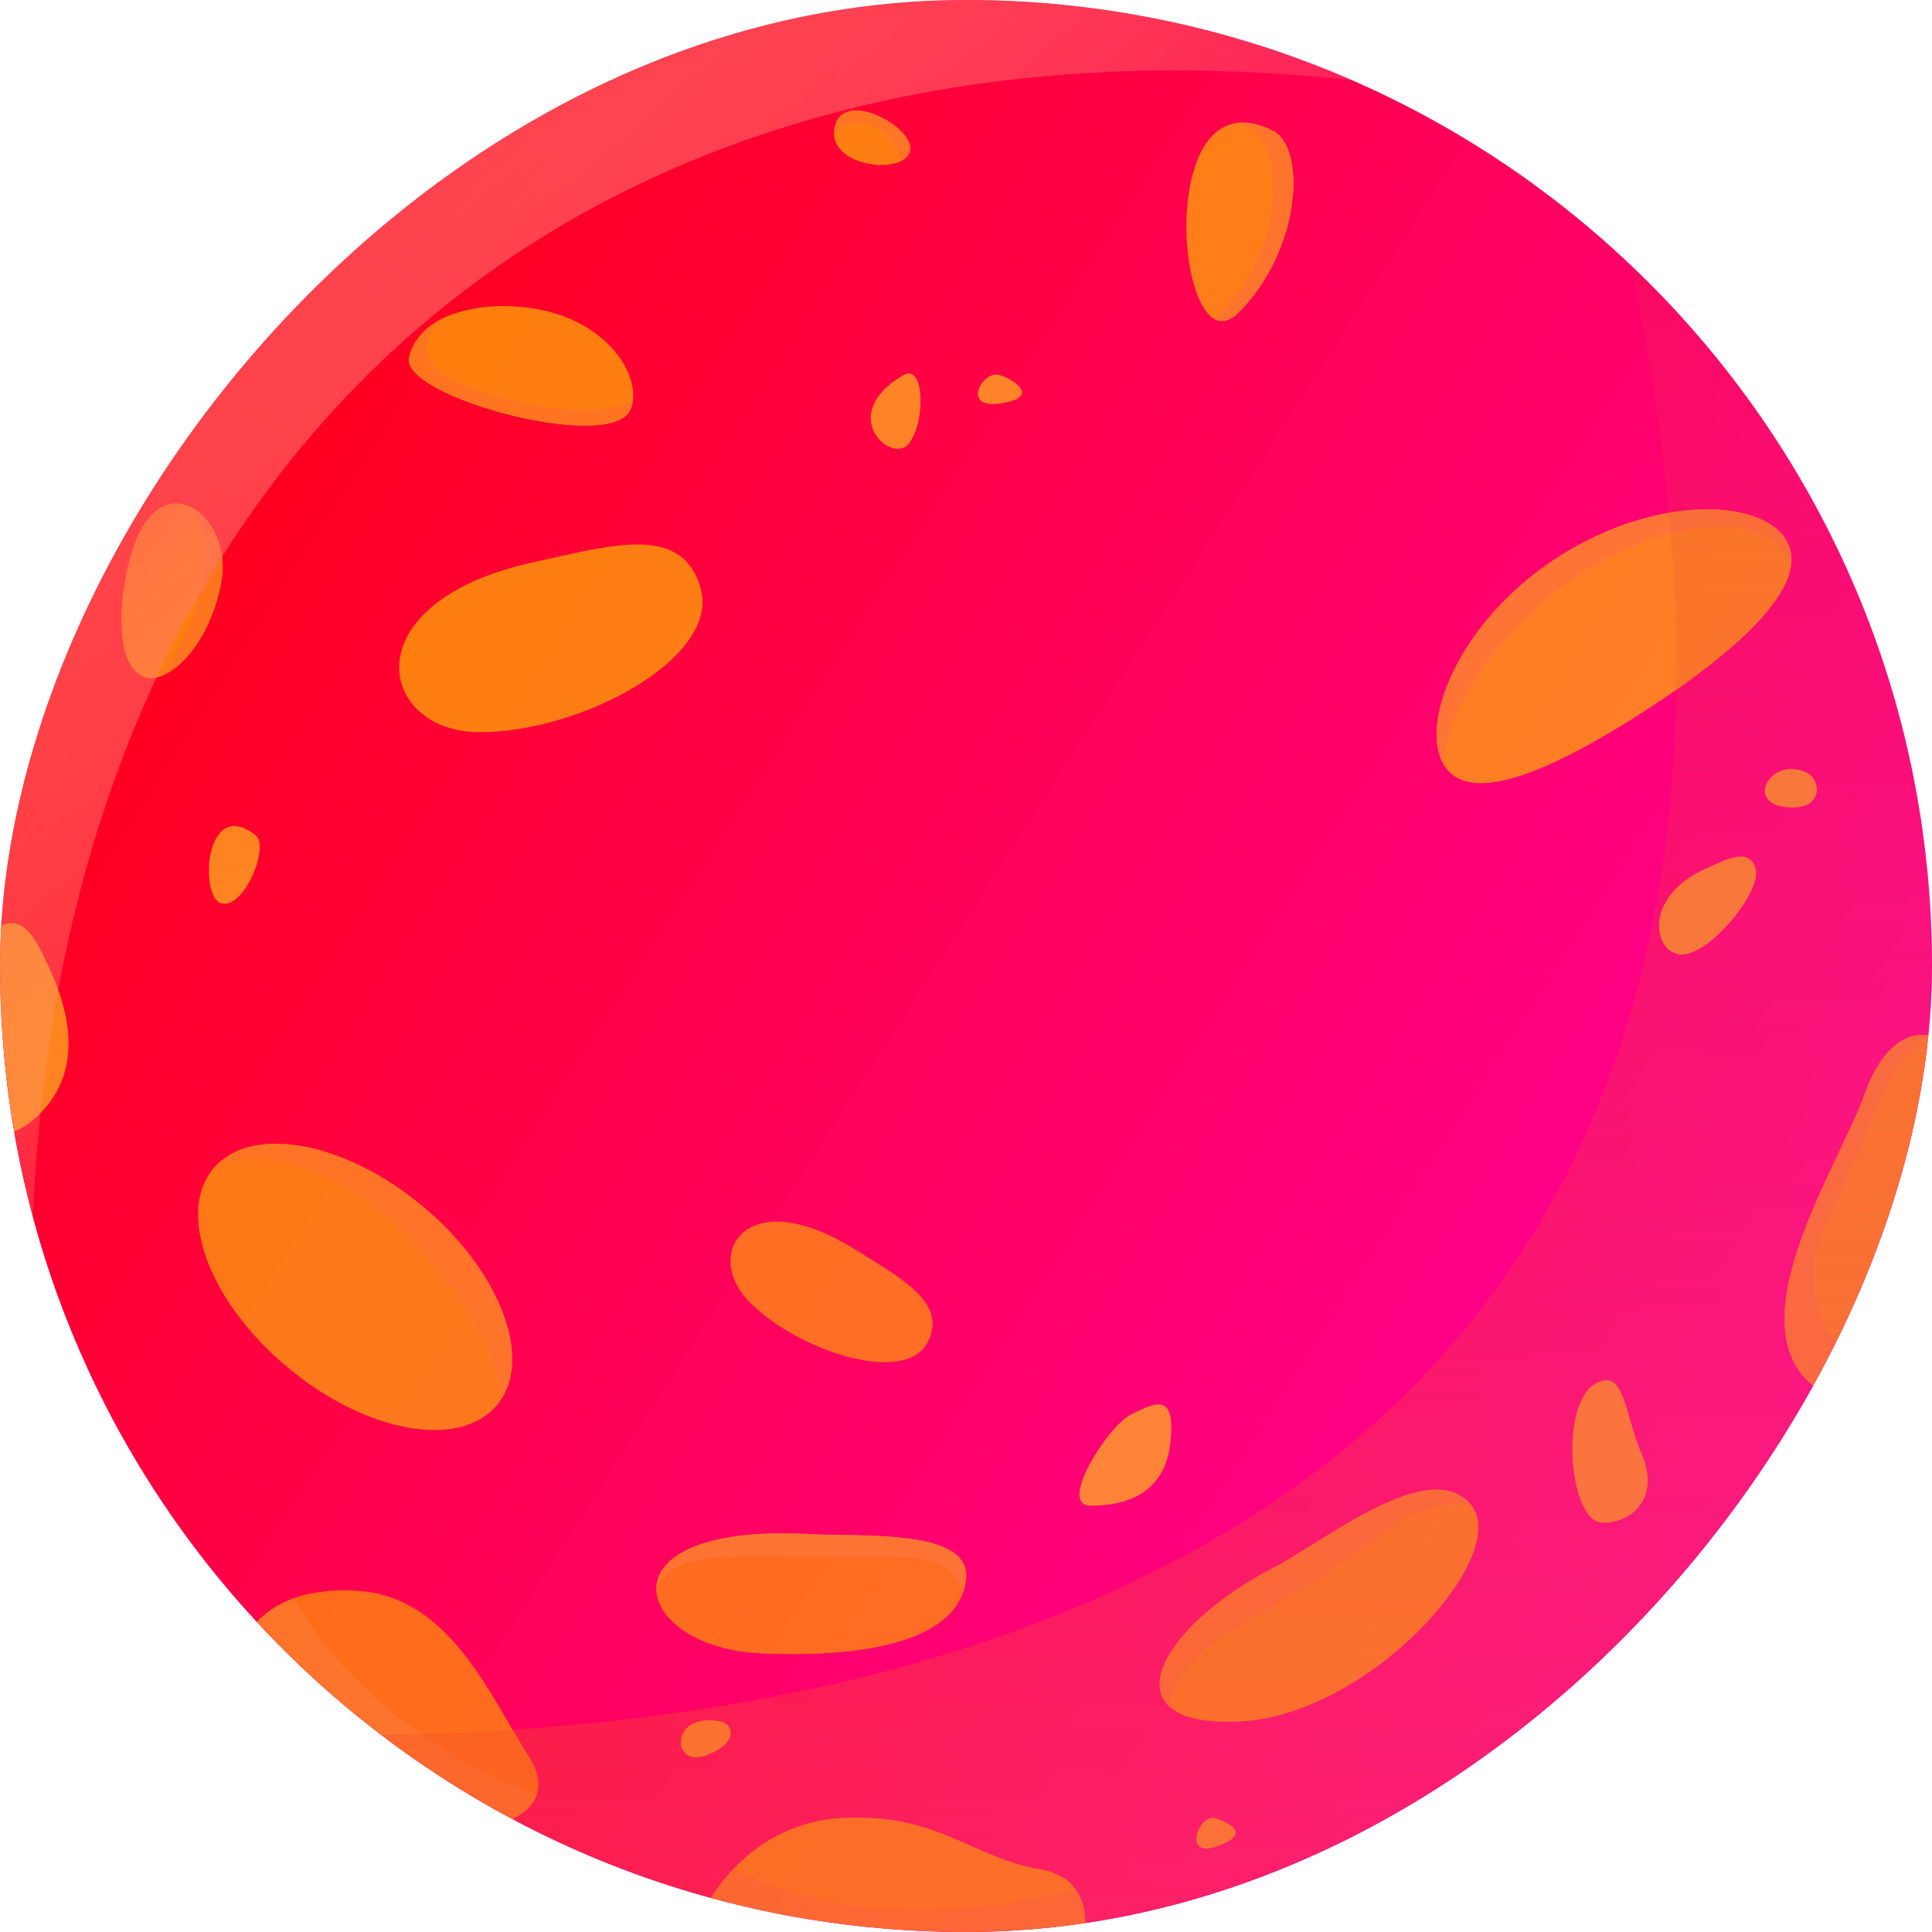 <svg width="110" height="110" viewBox="0 0 110 110" fill="none" xmlns="http://www.w3.org/2000/svg">
<g clip-path="url(#clip0)">
<g filter="url(#filter0_d)">
<ellipse rx="55" ry="55" transform="matrix(1 -8.74228e-08 -8.74228e-08 -1 55 55)" fill="url(#paint0_linear)"/>
</g>
<path d="M77.66 59.128C77.468 59.416 77.372 59.688 77.372 59.944C77.372 60.285 77.516 60.573 77.804 60.808C78.081 61.032 78.406 61.144 78.78 61.144C79.036 61.144 79.276 61.085 79.5 60.968C79.724 60.851 79.916 60.675 80.076 60.44L82.156 57.4C82.305 57.187 82.465 57.032 82.636 56.936C82.796 56.829 82.988 56.776 83.212 56.776H84.252V59.64C84.252 60.088 84.38 60.445 84.636 60.712C84.892 60.968 85.244 61.096 85.692 61.096C86.14 61.096 86.497 60.968 86.764 60.712C87.02 60.445 87.148 60.088 87.148 59.64V51.08C87.148 50.643 87.031 50.307 86.796 50.072C86.561 49.837 86.225 49.72 85.788 49.72H81.772C80.406 49.72 79.382 50.019 78.7 50.616C78.007 51.203 77.66 52.056 77.66 53.176C77.66 54.029 77.894 54.755 78.364 55.352C78.833 55.939 79.495 56.333 80.348 56.536C79.996 56.589 79.692 56.707 79.436 56.888C79.169 57.069 78.908 57.341 78.652 57.704L77.66 59.128ZM82.236 54.568C81.585 54.568 81.121 54.467 80.844 54.264C80.556 54.061 80.412 53.731 80.412 53.272C80.412 52.803 80.556 52.467 80.844 52.264C81.121 52.051 81.585 51.944 82.236 51.944H84.284V54.568H82.236ZM69.627 58.472C69.382 58.472 69.185 58.568 69.035 58.76C68.875 58.952 68.795 59.203 68.795 59.512C68.795 59.939 69.003 60.264 69.419 60.488C69.782 60.669 70.214 60.824 70.715 60.952C71.206 61.069 71.659 61.128 72.075 61.128C72.95 61.128 73.713 60.963 74.363 60.632C75.014 60.301 75.515 59.827 75.867 59.208C76.219 58.589 76.395 57.864 76.395 57.032C76.395 56.243 76.23 55.539 75.899 54.92C75.558 54.291 75.089 53.805 74.491 53.464C73.883 53.112 73.201 52.936 72.443 52.936C71.707 52.936 71.062 53.096 70.507 53.416C69.953 53.736 69.526 54.189 69.227 54.776C68.918 55.363 68.763 56.051 68.763 56.84C68.763 57.085 68.822 57.277 68.939 57.416C69.046 57.544 69.206 57.608 69.419 57.608H73.643C73.569 58.12 73.403 58.488 73.147 58.712C72.891 58.936 72.513 59.048 72.011 59.048C71.745 59.048 71.499 59.021 71.275 58.968C71.051 58.904 70.801 58.819 70.523 58.712C70.363 58.648 70.209 58.595 70.059 58.552C69.899 58.499 69.755 58.472 69.627 58.472ZM72.363 54.856C72.737 54.856 73.035 54.979 73.259 55.224C73.483 55.459 73.617 55.805 73.659 56.264H71.147C71.211 55.325 71.617 54.856 72.363 54.856ZM64.361 61.128C65.076 61.128 65.678 61.075 66.169 60.968C66.659 60.861 67.091 60.691 67.465 60.456C67.614 60.381 67.731 60.253 67.817 60.072C67.902 59.891 67.945 59.688 67.945 59.464C67.945 59.176 67.87 58.941 67.721 58.76C67.561 58.568 67.364 58.472 67.129 58.472C66.969 58.472 66.82 58.493 66.681 58.536C66.542 58.568 66.371 58.627 66.169 58.712C65.828 58.829 65.529 58.92 65.273 58.984C65.006 59.048 64.67 59.08 64.265 59.08C63.977 59.08 63.753 59.043 63.593 58.968C63.422 58.883 63.337 58.765 63.337 58.616C63.337 58.499 63.38 58.408 63.465 58.344C63.539 58.28 63.689 58.221 63.913 58.168C64.137 58.104 64.516 58.019 65.049 57.912C65.998 57.731 66.686 57.459 67.113 57.096C67.529 56.723 67.737 56.2 67.737 55.528C67.737 55.037 67.588 54.595 67.289 54.2C66.98 53.805 66.558 53.496 66.025 53.272C65.492 53.048 64.894 52.936 64.233 52.936C63.753 52.936 63.289 52.995 62.841 53.112C62.382 53.229 61.977 53.395 61.625 53.608C61.294 53.8 61.129 54.109 61.129 54.536C61.129 54.835 61.209 55.085 61.369 55.288C61.529 55.491 61.726 55.592 61.961 55.592C62.238 55.592 62.569 55.501 62.953 55.32C63.209 55.203 63.438 55.117 63.641 55.064C63.833 55 64.062 54.968 64.329 54.968C64.596 54.968 64.803 55.011 64.953 55.096C65.102 55.171 65.177 55.283 65.177 55.432C65.177 55.603 65.076 55.736 64.873 55.832C64.659 55.928 64.243 56.035 63.625 56.152C62.59 56.333 61.859 56.611 61.433 56.984C61.006 57.347 60.793 57.875 60.793 58.568C60.793 59.347 61.118 59.971 61.769 60.44C62.409 60.899 63.273 61.128 64.361 61.128ZM53.221 58.472C52.976 58.472 52.779 58.568 52.629 58.76C52.469 58.952 52.389 59.203 52.389 59.512C52.389 59.939 52.597 60.264 53.013 60.488C53.376 60.669 53.808 60.824 54.309 60.952C54.8 61.069 55.253 61.128 55.669 61.128C56.544 61.128 57.306 60.963 57.957 60.632C58.608 60.301 59.109 59.827 59.461 59.208C59.813 58.589 59.989 57.864 59.989 57.032C59.989 56.243 59.824 55.539 59.493 54.92C59.152 54.291 58.682 53.805 58.085 53.464C57.477 53.112 56.794 52.936 56.037 52.936C55.301 52.936 54.656 53.096 54.101 53.416C53.547 53.736 53.12 54.189 52.821 54.776C52.512 55.363 52.357 56.051 52.357 56.84C52.357 57.085 52.416 57.277 52.533 57.416C52.64 57.544 52.8 57.608 53.013 57.608H57.237C57.163 58.12 56.997 58.488 56.741 58.712C56.485 58.936 56.106 59.048 55.605 59.048C55.339 59.048 55.093 59.021 54.869 58.968C54.645 58.904 54.395 58.819 54.117 58.712C53.957 58.648 53.803 58.595 53.653 58.552C53.493 58.499 53.349 58.472 53.221 58.472ZM55.957 54.856C56.331 54.856 56.629 54.979 56.853 55.224C57.077 55.459 57.211 55.805 57.253 56.264H54.741C54.805 55.325 55.211 54.856 55.957 54.856ZM47.395 52.936C46.179 52.936 45.283 53.229 44.707 53.816C44.12 54.392 43.827 55.272 43.827 56.456V59.8C43.827 60.205 43.949 60.525 44.195 60.76C44.429 60.984 44.76 61.096 45.187 61.096C45.56 61.096 45.869 60.989 46.115 60.776C46.349 60.563 46.477 60.275 46.499 59.912C46.648 60.296 46.899 60.595 47.251 60.808C47.603 61.021 48.024 61.128 48.515 61.128C49.059 61.128 49.549 61.021 49.987 60.808C50.424 60.584 50.771 60.28 51.027 59.896C51.272 59.501 51.395 59.059 51.395 58.568C51.395 58.003 51.251 57.555 50.963 57.224C50.664 56.883 50.195 56.637 49.555 56.488C48.915 56.339 48.051 56.264 46.963 56.264H46.531V56.072C46.531 55.699 46.616 55.432 46.787 55.272C46.957 55.101 47.245 55.016 47.651 55.016C48.088 55.016 48.728 55.165 49.571 55.464C49.816 55.549 50.024 55.592 50.195 55.592C50.461 55.592 50.675 55.496 50.835 55.304C50.995 55.112 51.075 54.861 51.075 54.552C51.075 54.317 51.027 54.125 50.931 53.976C50.835 53.827 50.68 53.693 50.467 53.576C50.093 53.384 49.624 53.229 49.059 53.112C48.493 52.995 47.939 52.936 47.395 52.936ZM47.843 59.224C47.459 59.224 47.144 59.091 46.899 58.824C46.653 58.547 46.531 58.195 46.531 57.768V57.576H46.787C47.469 57.576 47.955 57.64 48.243 57.768C48.531 57.885 48.675 58.088 48.675 58.376C48.675 58.621 48.6 58.824 48.451 58.984C48.291 59.144 48.088 59.224 47.843 59.224ZM37.239 52.968C36.876 52.936 36.588 53.021 36.374 53.224C36.161 53.416 36.054 53.704 36.054 54.088C36.054 54.515 36.156 54.824 36.358 55.016C36.55 55.208 36.903 55.331 37.414 55.384L37.895 55.432C38.428 55.496 38.812 55.667 39.047 55.944C39.27 56.211 39.383 56.579 39.383 57.048V59.784C39.383 60.221 39.521 60.552 39.798 60.776C40.065 60.989 40.401 61.096 40.806 61.096C41.212 61.096 41.553 60.989 41.831 60.776C42.097 60.552 42.23 60.221 42.23 59.784V54.248C42.23 53.843 42.097 53.528 41.831 53.304C41.553 53.08 41.222 52.968 40.839 52.968C40.444 52.968 40.129 53.075 39.895 53.288C39.649 53.501 39.526 53.8 39.526 54.184V54.488C39.356 54.019 39.078 53.656 38.694 53.4C38.3 53.144 37.889 53.005 37.462 52.984L37.239 52.968ZM31.892 61.128C33.172 61.128 34.185 60.765 34.932 60.04C35.678 59.315 36.052 58.328 36.052 57.08C36.052 56.259 35.87 55.533 35.508 54.904C35.145 54.275 34.638 53.789 33.988 53.448C33.326 53.107 32.574 52.936 31.732 52.936C31.284 52.936 30.836 52.995 30.388 53.112C29.94 53.229 29.545 53.395 29.204 53.608C28.873 53.811 28.708 54.12 28.708 54.536C28.708 54.867 28.788 55.139 28.948 55.352C29.097 55.555 29.294 55.656 29.54 55.656C29.7 55.656 29.854 55.635 30.004 55.592C30.153 55.539 30.318 55.464 30.5 55.368C30.713 55.272 30.894 55.203 31.044 55.16C31.193 55.107 31.358 55.08 31.54 55.08C32.596 55.08 33.124 55.725 33.124 57.016C33.124 57.656 32.99 58.147 32.724 58.488C32.446 58.819 32.052 58.984 31.54 58.984C31.358 58.984 31.193 58.963 31.044 58.92C30.884 58.867 30.708 58.792 30.516 58.696C30.302 58.6 30.132 58.531 30.004 58.488C29.865 58.435 29.716 58.408 29.556 58.408C29.31 58.408 29.113 58.515 28.964 58.728C28.804 58.931 28.724 59.197 28.724 59.528C28.724 59.731 28.766 59.917 28.852 60.088C28.937 60.248 29.054 60.371 29.204 60.456C29.94 60.904 30.836 61.128 31.892 61.128ZM22.324 52.936C21.406 52.936 20.724 53.219 20.276 53.784C19.828 54.339 19.604 55.187 19.604 56.328V59.784C19.604 60.189 19.732 60.509 19.988 60.744C20.244 60.979 20.59 61.096 21.028 61.096C21.465 61.096 21.812 60.979 22.068 60.744C22.324 60.509 22.452 60.189 22.452 59.784V56.264C22.452 55.496 22.782 55.112 23.444 55.112C23.87 55.112 24.212 55.251 24.468 55.528C24.713 55.795 24.836 56.157 24.836 56.616V59.784C24.836 60.189 24.964 60.509 25.22 60.744C25.476 60.979 25.822 61.096 26.26 61.096C26.697 61.096 27.044 60.979 27.3 60.744C27.556 60.509 27.684 60.189 27.684 59.784V50.92C27.684 50.547 27.55 50.243 27.284 50.008C27.017 49.763 26.665 49.64 26.228 49.64C25.812 49.64 25.476 49.752 25.22 49.976C24.964 50.2 24.836 50.499 24.836 50.872V54.072C24.548 53.699 24.19 53.416 23.764 53.224C23.337 53.032 22.857 52.936 22.324 52.936Z" fill="white"/>
<path d="M-31 0H110V223H-31V0Z" fill="url(#paint1_linear)"/>
<g opacity="0.7">
<path d="M104.225 79.534C104.6 78.785 104.962 78.012 105.3 77.239C107.801 71.598 109.371 65.473 109.842 59.035C109.842 58.998 109.842 58.974 109.854 58.938C108.743 58.793 107.221 59.3 106.11 62.429C104.672 66.5 97.98 76.418 104.225 79.534Z" fill="#FFB403"/>
<path d="M82.25 43.62L82.262 43.632C83.784 45.928 88.532 43.826 94.052 40.214C98.558 37.266 101.771 34.331 101.989 32.096C102.037 31.589 101.928 31.105 101.651 30.671C100.129 28.351 94.089 28.194 88.556 31.818C83.023 35.442 80.728 41.301 82.25 43.62Z" fill="#FFB403"/>
<path d="M16.393 77.867C20.85 81.588 26.189 82.542 28.303 79.993C28.412 79.86 28.509 79.727 28.593 79.582C30.212 76.937 28.279 72.189 24.051 68.674C19.751 65.087 14.641 64.072 12.382 66.282C12.298 66.367 12.213 66.451 12.141 66.536C10.027 69.085 11.923 74.159 16.393 77.867Z" fill="#FFAB09"/>
<path d="M66.549 97.135C67.201 97.763 68.494 98.113 70.523 98.017C77.964 97.691 86.046 88.631 83.787 85.719C83.751 85.671 83.714 85.635 83.678 85.599C81.335 82.953 75.464 87.713 72.468 89.283C67.527 91.868 64.821 95.48 66.549 97.135Z" fill="#FFB403"/>
<path d="M37.364 90.455C37.352 92.17 39.683 93.982 43.355 94.139C50.072 94.429 53.901 93.137 54.807 90.745C54.904 90.491 54.964 90.225 55 89.935C55.326 87.024 49.178 87.519 45.94 87.35C39.864 87.024 37.376 88.691 37.364 90.455Z" fill="#FF9A03"/>
<path d="M23.294 39.838C24.031 40.938 25.456 41.687 27.305 41.687C33.127 41.687 40.894 37.483 39.916 33.593C39.807 33.146 39.638 32.759 39.445 32.445C37.947 30.029 34.166 31.201 30.53 31.974C23.258 33.52 21.699 37.483 23.294 39.838Z" fill="#FFB403"/>
<path d="M41.615 71.453C41.487 72.328 41.862 73.367 42.789 74.255C45.71 77.053 51.511 78.798 52.783 76.488C52.931 76.225 53.021 75.96 53.066 75.719C53.41 73.856 50.983 72.594 48.809 71.212C44.461 68.448 41.883 69.573 41.615 71.453Z" fill="#FF9D0A"/>
<path d="M35.914 23.29C35.986 23.121 36.023 22.928 36.047 22.722C36.192 21.067 34.561 18.651 31.384 17.782C29.318 17.214 26.528 17.286 24.8 18.349C24.039 18.821 23.496 19.473 23.29 20.367C22.807 22.59 34.887 25.863 35.914 23.29Z" fill="#FFB403"/>
<path d="M69.109 18.144C69.52 18.386 70.003 18.313 70.522 17.794C74.086 14.23 74.4 8.408 72.467 7.441C71.706 7.055 71.042 6.934 70.474 6.994C66.608 7.429 67.031 16.888 69.109 18.144Z" fill="#FFB403"/>
<path d="M8.094 38.499C8.347 38.62 8.649 38.644 8.976 38.559C10.329 38.209 12.092 36.131 12.624 33.003C12.926 31.166 12.008 29.403 10.812 28.847C9.483 28.219 7.804 29.089 7.127 33.003C6.729 35.225 6.789 37.847 8.094 38.499Z" fill="#FFB403"/>
<path d="M14.629 92.351C18.796 96.857 23.713 100.662 29.173 103.562C29.789 103.26 30.345 102.813 30.562 102.172C30.756 101.605 30.671 100.88 30.079 99.962C27.82 96.398 25.549 90.902 20.379 90.576C18.869 90.479 17.673 90.66 16.719 90.999C15.801 91.337 15.124 91.82 14.629 92.351Z" fill="#FF9A03"/>
<path d="M40.48 108.055C45.107 109.324 49.975 109.988 55 109.988C57.307 109.988 59.578 109.843 61.801 109.565C61.801 108.913 61.68 108.212 61.282 107.62C60.895 107.053 60.255 106.594 59.204 106.425C55.326 105.772 53.381 103.187 47.885 103.513C45.034 103.682 43.041 105.072 41.797 106.364C41.181 107.016 40.758 107.62 40.48 108.055Z" fill="#FFB403"/>
<path d="M47.511 7.84C47.788 9.217 50.12 9.712 51.243 9.193C51.485 9.084 51.666 8.927 51.763 8.734C52.415 7.441 48.151 5.025 47.559 7.115C47.486 7.381 47.474 7.622 47.511 7.84Z" fill="#FFB403"/>
<path d="M64.375 80.548C65.825 79.823 66.96 79.255 66.634 82.167C66.308 85.078 64.049 85.73 62.104 85.73C60.171 85.73 63.083 81.2 64.375 80.548Z" fill="#FFBC1D"/>
<path d="M91.228 78.616C92.52 78.29 92.52 80.561 93.487 82.82C94.453 85.079 93.161 86.697 91.228 86.697C89.283 86.697 88.643 79.256 91.228 78.616Z" fill="#FFBC1D"/>
<path d="M97.051 49.491C98.296 48.923 99.636 48.198 99.963 49.491C100.289 50.783 97.377 54.347 95.759 54.347C94.14 54.347 93.5 51.11 97.051 49.491Z" fill="#FFBC1D"/>
<path d="M0.001 54.999C0.001 58.213 0.278 61.365 0.81 64.422C1.281 64.241 1.764 63.914 2.272 63.407C5.509 60.17 3.057 55.579 2.272 54.021C1.402 52.281 0.532 52.438 0.049 52.74C0.013 53.489 0.001 54.238 0.001 54.999Z" fill="#FFBC1D"/>
<path d="M102.873 43.995C103.743 44.429 103.84 46.254 101.581 45.94C99.322 45.613 100.94 43.028 102.873 43.995Z" fill="#FFBC1D"/>
<path d="M56.934 21.356C57.9 21.683 59.192 22.649 56.934 22.975C54.675 23.289 55.967 21.03 56.934 21.356Z" fill="#FFBC1D"/>
<path d="M51.437 21.357C52.621 20.669 52.73 23.942 51.764 25.235C50.797 26.527 47.56 23.616 51.437 21.357Z" fill="#FFBC1D"/>
<path d="M41.085 98.028C41.785 98.185 42.051 99.321 40.118 99.973C38.173 100.614 38.173 97.376 41.085 98.028Z" fill="#FFBC1D"/>
<path d="M69.232 103.525C70.198 103.851 71.175 104.491 69.232 105.144C67.288 105.784 68.266 103.199 69.232 103.525Z" fill="#FFBC1D"/>
<path d="M14.557 47.558C15.367 48.186 13.905 51.762 12.613 51.436C11.32 51.109 11.646 45.287 14.557 47.558Z" fill="#FFBC1D"/>
<path d="M101.989 32.096C102.037 31.589 101.928 31.105 101.651 30.671C100.129 28.351 94.089 28.194 88.556 31.818C83.023 35.442 80.728 41.301 82.25 43.62L82.262 43.632C82.178 42.219 82.77 40.238 84.835 37.472C90.223 30.284 100.044 27.808 101.989 32.096Z" fill="#FFA51D"/>
<path d="M35.913 23.29C35.986 23.121 36.022 22.927 36.046 22.722C34.005 24.075 28.774 22.976 25.887 21.671C23.822 20.729 24.16 19.352 24.8 18.361C24.039 18.832 23.495 19.485 23.29 20.378C22.807 22.589 34.887 25.863 35.913 23.29Z" fill="#FFA51D"/>
<path d="M69.109 18.144C69.52 18.386 70.003 18.313 70.522 17.794C74.086 14.23 74.4 8.408 72.467 7.441C71.706 7.055 71.042 6.934 70.474 6.994C71.259 7.139 72.467 7.828 72.467 10.679C72.467 13.964 70.885 16.658 69.109 18.144Z" fill="#FFA51D"/>
<path d="M47.511 7.84C47.619 7.284 48.054 6.753 49.492 7.115C50.663 7.405 51.11 8.299 51.243 9.193C51.485 9.084 51.666 8.927 51.763 8.734C52.415 7.441 48.151 5.025 47.559 7.115C47.486 7.381 47.474 7.622 47.511 7.84Z" fill="#FFA51D"/>
<path d="M66.548 97.135C66.826 95.395 68.421 93.704 71.175 92.194C74.738 90.249 77.323 88.317 79.582 86.698C80.766 85.852 82.397 85.623 83.677 85.599C81.334 82.953 75.463 87.713 72.467 89.283C67.527 91.868 64.821 95.48 66.548 97.135Z" fill="#FFA51D"/>
<path d="M37.364 90.455C37.883 89.163 39.453 88.631 42.063 88.631H51.123C54.59 88.631 54.807 90.636 54.807 90.733C54.904 90.479 54.964 90.213 55 89.924C55.326 87.012 49.178 87.508 45.94 87.338C39.864 87.024 37.376 88.691 37.364 90.455Z" fill="#FFA51D"/>
<path d="M41.797 106.376C41.181 107.004 40.758 107.62 40.48 108.055C45.107 109.323 49.975 109.988 55 109.988C57.307 109.988 59.578 109.843 61.801 109.565C61.801 108.912 61.68 108.212 61.282 107.62C50.531 110.157 44.334 107.801 41.797 106.376Z" fill="#FFA51D"/>
<path d="M14.629 92.352C18.796 96.857 23.713 100.662 29.173 103.562C29.789 103.26 30.345 102.813 30.562 102.172C21.539 98.79 17.637 92.665 16.719 91.011C15.801 91.337 15.124 91.82 14.629 92.352Z" fill="#FFA51D"/>
<path d="M12.382 66.283C13.107 66.029 18.265 64.592 24.269 71.49C27.301 74.981 28.352 77.687 28.593 79.583C30.212 76.938 28.279 72.19 24.051 68.675C19.751 65.099 14.641 64.073 12.382 66.283Z" fill="#FFA51D"/>
<path d="M8.976 38.547C10.329 38.197 12.092 36.119 12.624 32.99C12.926 31.154 12.008 29.39 10.812 28.835C11.331 29.523 11.814 30.574 11.657 32.024C11.379 34.367 10.498 36.711 8.976 38.547Z" fill="#FFA51D"/>
<path d="M104.225 79.534C104.6 78.785 104.962 78.012 105.3 77.239C103.754 75.838 102.232 73.277 104.165 69.23C106.557 64.217 107.716 59.904 109.842 59.035C109.842 58.998 109.842 58.974 109.854 58.938C108.743 58.793 107.221 59.3 106.11 62.429C104.672 66.5 97.98 76.418 104.225 79.534Z" fill="#FFA51D"/>
<path opacity="0.45" d="M21.708 98.778C24.051 100.566 26.552 102.173 29.173 103.574C32.725 105.47 36.506 106.98 40.468 108.068C45.095 109.336 49.963 110 54.988 110C57.295 110 59.566 109.855 61.789 109.578C80.416 107.282 96.168 95.661 104.214 79.535C107.354 73.253 109.323 66.295 109.843 58.938C109.939 57.634 109.988 56.317 109.988 55C109.988 46.701 108.152 38.837 104.866 31.782C101.93 25.477 97.823 19.823 92.846 15.1C108.188 88.269 51.763 98.404 21.708 98.778Z" fill="url(#paint2_linear)"/>
<path d="M0 55C0 58.213 0.278 61.366 0.81 64.422C1.1 66.065 1.45 67.684 1.873 69.278C3.781 25.042 33.739 -0.109 76.973 4.566C70.245 1.631 62.804 -0 55 -0C31.287 -0 11.078 15.003 3.359 36.047C1.438 41.289 0.29 46.894 0.049 52.753C0.012 53.49 0 54.239 0 55Z" fill="url(#paint3_linear)"/>
</g>
</g>
<defs>
<filter id="filter0_d" x="-20" y="-10" width="150" height="150" filterUnits="userSpaceOnUse" color-interpolation-filters="sRGB">
<feFlood flood-opacity="0" result="BackgroundImageFix"/>
<feColorMatrix in="SourceAlpha" type="matrix" values="0 0 0 0 0 0 0 0 0 0 0 0 0 0 0 0 0 0 127 0"/>
<feOffset dy="10"/>
<feGaussianBlur stdDeviation="10"/>
<feColorMatrix type="matrix" values="0 0 0 0 0.277 0 0 0 0 0 0 0 0 0 0.867 0 0 0 0.3 0"/>
<feBlend mode="normal" in2="BackgroundImageFix" result="effect1_dropShadow"/>
<feBlend mode="normal" in="SourceGraphic" in2="effect1_dropShadow" result="shape"/>
</filter>
<linearGradient id="paint0_linear" x1="82.5" y1="128" x2="22" y2="-67" gradientUnits="userSpaceOnUse">
<stop stop-color="#8C6FFF"/>
<stop offset="1" stop-color="#6100DD"/>
</linearGradient>
<linearGradient id="paint1_linear" x1="118.5" y1="97.5" x2="-9" y2="15.5" gradientUnits="userSpaceOnUse">
<stop stop-color="#FF00B8"/>
<stop offset="1" stop-color="#FF0000"/>
</linearGradient>
<linearGradient id="paint2_linear" x1="65.624" y1="134.547" x2="66.16" y2="-1.754" gradientUnits="userSpaceOnUse">
<stop stop-color="#FF7A00"/>
<stop offset="1" stop-color="#CC622E" stop-opacity="0.2"/>
</linearGradient>
<linearGradient id="paint3_linear" x1="6.078" y1="-0.024" x2="39.538" y2="37.049" gradientUnits="userSpaceOnUse">
<stop stop-color="#FF4873"/>
<stop offset="1" stop-color="#FFF49A" stop-opacity="0.2"/>
</linearGradient>
<clipPath id="clip0">
<rect width="110" height="110" rx="55" transform="matrix(-1 0 0 1 110 0)" fill="white"/>
</clipPath>
</defs>
</svg>
